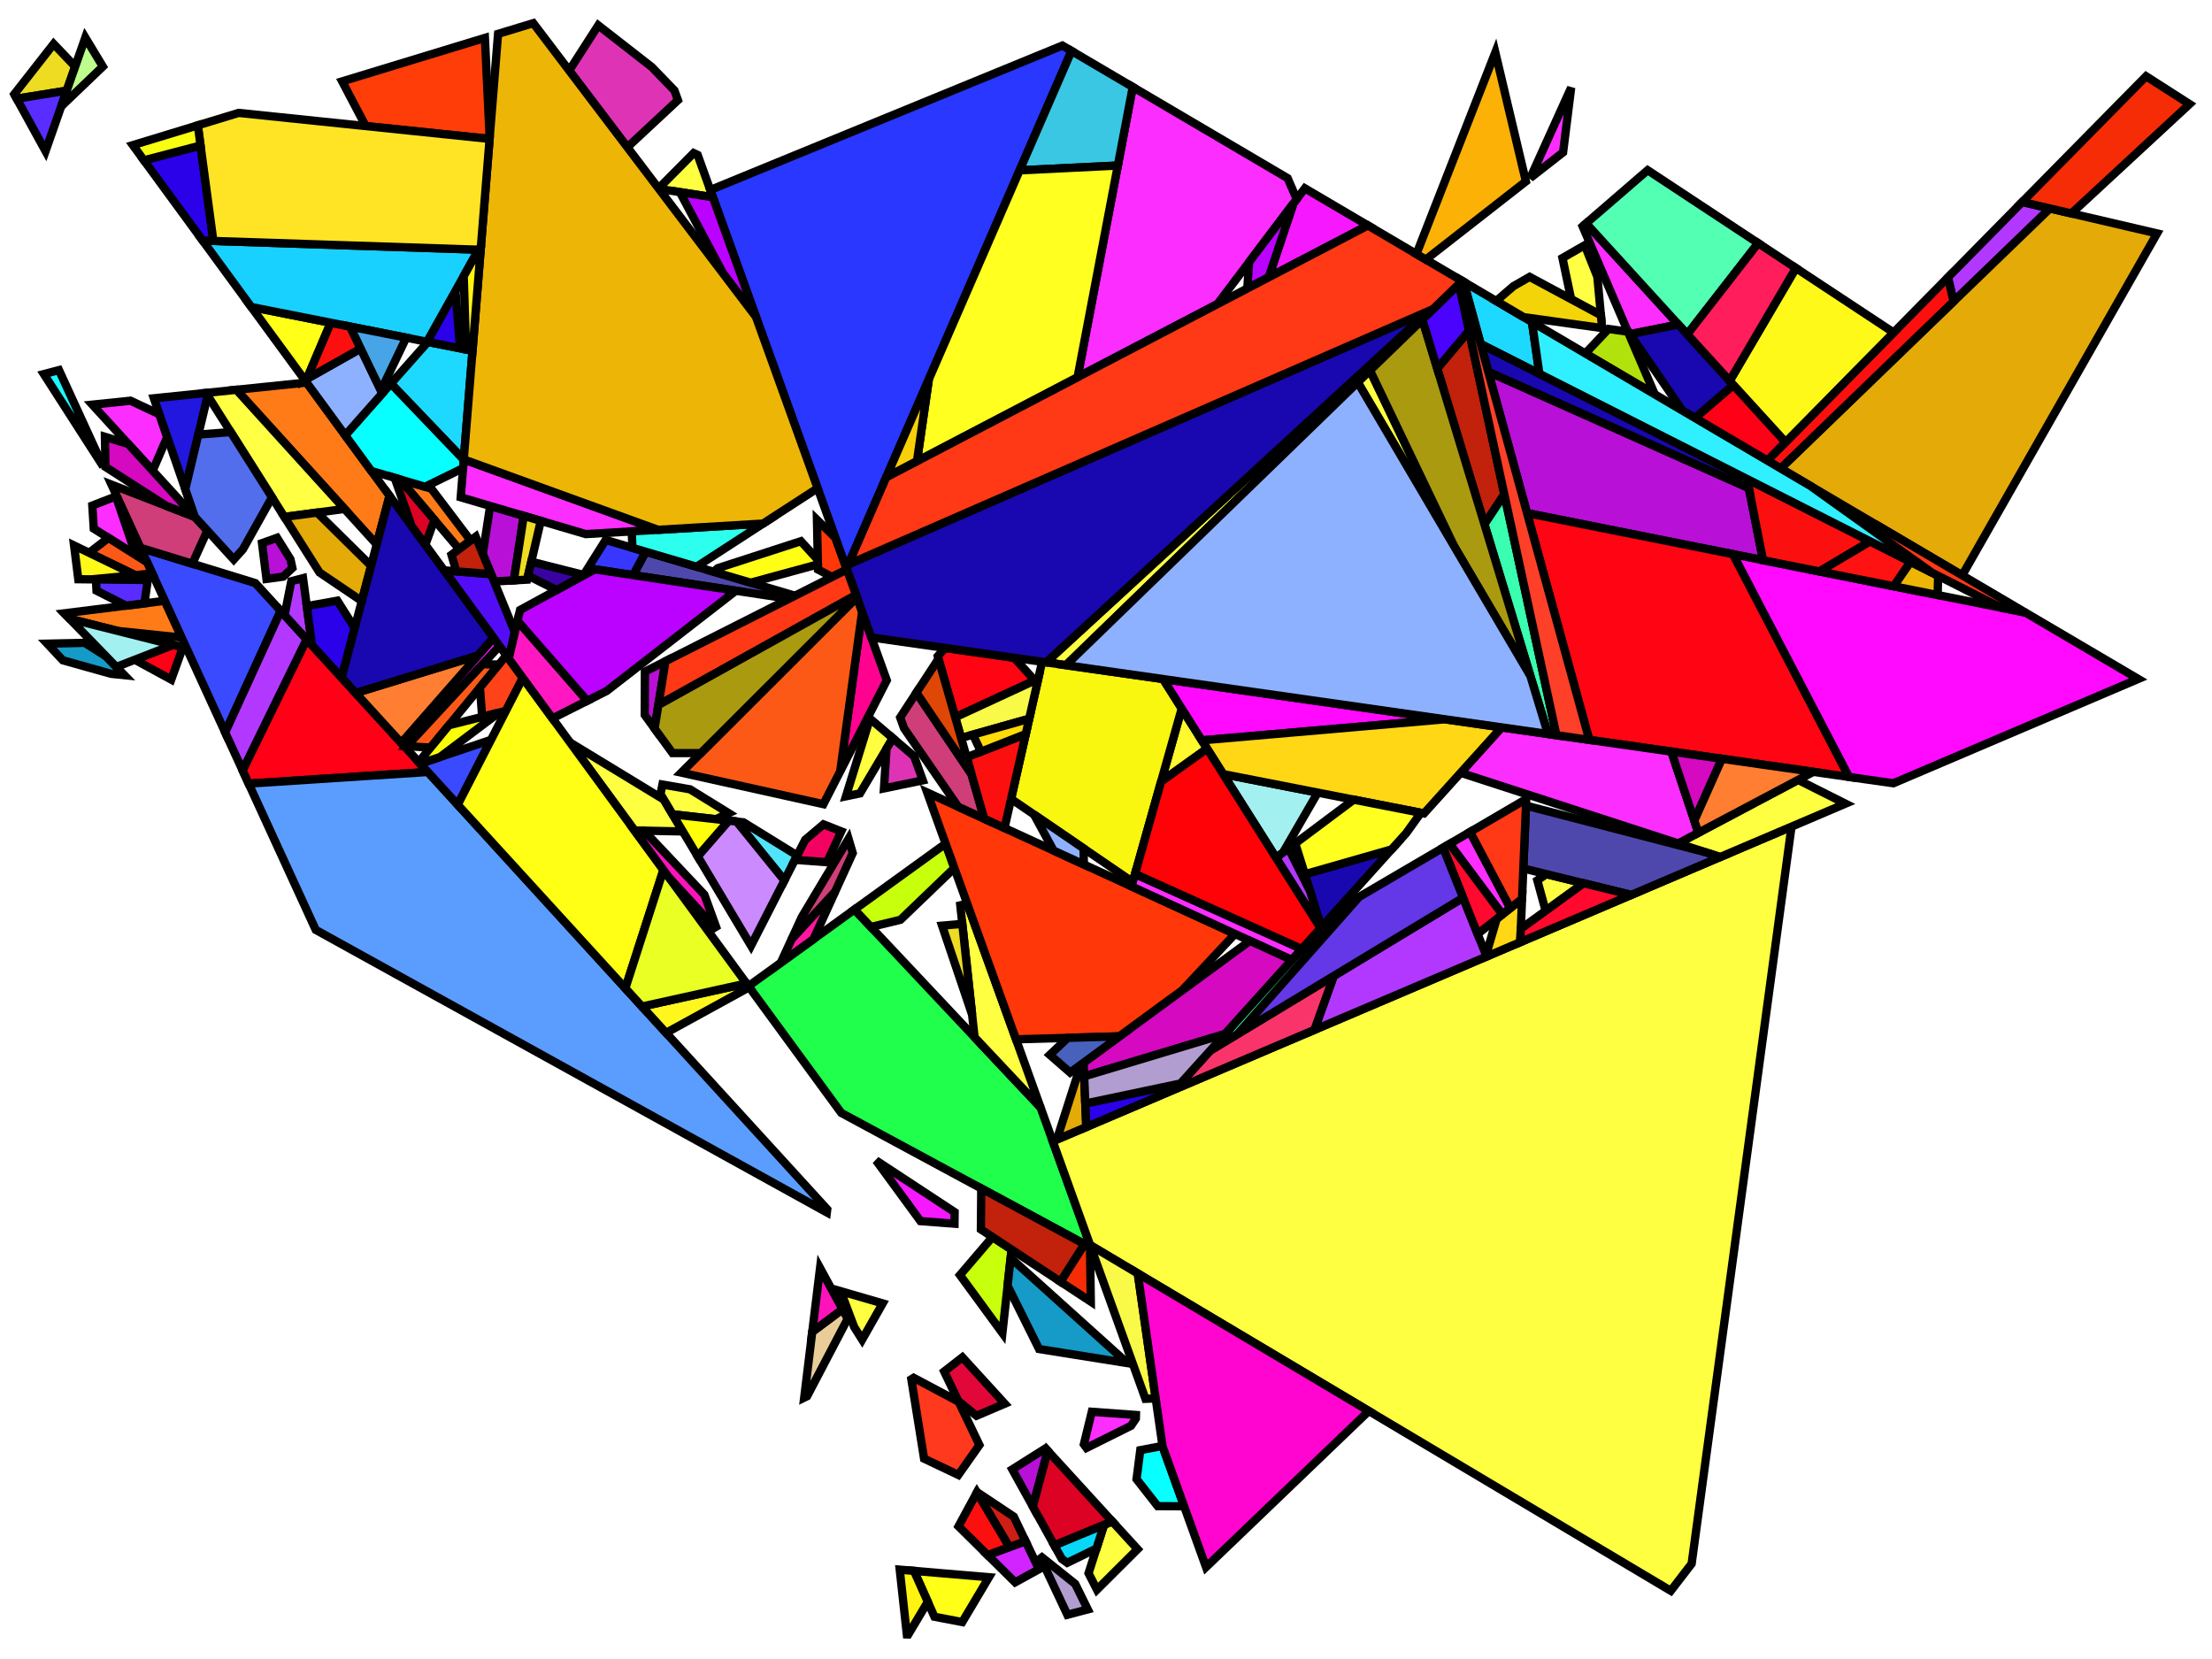 <?xml version="1.0" encoding="iso-8859-1" standalone="no"?>
<!DOCTYPE svg PUBLIC "-//W3C//DTD SVG 1.0//EN" "http://www.w3.org/TR/2001/REC-SVG-20010904/DTD/svg10.dtd">
<svg xmlns="http://www.w3.org/2000/svg" width="800" height="600">
<path style="fill:rgb(0, 0, 0);fill-opacity:0.0;fill-rule:evenodd;stroke:rgb(0, 0, 0);stroke-width:0.0;" d="M 0, 600 L 800, 600 L 800, 0 L 0, 0 z "/>
<path style="fill:rgb(31, 255, 76);fill-opacity:1.0;fill-rule:evenodd;stroke:rgb(0, 0, 0);stroke-width:3.0;" d="M 376.321, 400.498 L 394.587, 451.237 L 304.254, 402.499 L 270.69, 356.647 L 309.03, 328.935 z "/>
<path style="fill:rgb(199, 255, 12);fill-opacity:1.0;fill-rule:evenodd;stroke:rgb(0, 0, 0);stroke-width:3.0;" d="M 345.157, 313.928 L 325.662, 332.657 L 314.964, 335.245 L 309.03, 328.935 L 341.985, 305.116 z "/>
<path style="fill:rgb(199, 255, 12);fill-opacity:1.0;fill-rule:evenodd;stroke:rgb(0, 0, 0);stroke-width:3.0;" d="M 365.846, 451.918 L 362.53, 482.108 L 347.183, 461.143 L 358.945, 447.381 z "/>
<path style="fill:rgb(255, 61, 8);fill-opacity:1.0;fill-rule:evenodd;stroke:rgb(0, 0, 0);stroke-width:3.0;" d="M 177.098, 49.879 L 177.069, 50.237 L 132.25, 45.592 L 123.742, 29.429 L 175.375, 13.702 z "/>
<path style="fill:rgb(255, 255, 65);fill-opacity:1.0;fill-rule:evenodd;stroke:rgb(0, 0, 0);stroke-width:3.0;" d="M 376.321, 400.498 L 352.465, 375.128 L 347.3, 327.423 L 349.797, 326.819 z "/>
<path style="fill:rgb(255, 255, 65);fill-opacity:1.0;fill-rule:evenodd;stroke:rgb(0, 0, 0);stroke-width:3.0;" d="M 240.076, 289.176 L 245.635, 298.492 L 246.437, 300.698 L 229.478, 300.348 L 206.214, 268.567 z "/>
<path style="fill:rgb(255, 255, 65);fill-opacity:1.0;fill-rule:evenodd;stroke:rgb(0, 0, 0);stroke-width:3.0;" d="M 252.322, 56.045 L 257.829, 71.344 L 238.306, 68.304 L 238.183, 68.141 L 250.874, 55.361 z "/>
<path style="fill:rgb(255, 255, 65);fill-opacity:1.0;fill-rule:evenodd;stroke:rgb(0, 0, 0);stroke-width:3.0;" d="M 319.236, 471.39 L 311.808, 484.491 L 308.907, 479.895 L 304.038, 466.973 z "/>
<path style="fill:rgb(255, 255, 65);fill-opacity:1.0;fill-rule:evenodd;stroke:rgb(0, 0, 0);stroke-width:3.0;" d="M 249.568, 285.47 L 263.552, 294.104 L 258.925, 296.28 L 243.263, 294.517 L 238.882, 287.175 L 239.584, 283.741 z "/>
<path style="fill:rgb(255, 255, 65);fill-opacity:1.0;fill-rule:evenodd;stroke:rgb(0, 0, 0);stroke-width:3.0;" d="M 411.424, 560.279 L 396.728, 574.924 L 393.69, 568.987 L 399.298, 551.486 L 402.27, 550.256 z "/>
<path style="fill:rgb(255, 255, 65);fill-opacity:1.0;fill-rule:evenodd;stroke:rgb(0, 0, 0);stroke-width:3.0;" d="M 322.89, 266.958 L 311.027, 286.936 L 305.959, 287.987 L 314.63, 259.904 z "/>
<path style="fill:rgb(255, 255, 65);fill-opacity:1.0;fill-rule:evenodd;stroke:rgb(0, 0, 0);stroke-width:3.0;" d="M 611.804, 565.539 L 604.263, 575.337 L 394.252, 450.307 L 380.736, 412.761 L 647.922, 298.964 z "/>
<path style="fill:rgb(255, 255, 65);fill-opacity:1.0;fill-rule:evenodd;stroke:rgb(0, 0, 0);stroke-width:3.0;" d="M 385.527, 240.576 L 378.363, 239.554 L 516.671, 112.496 L 518.421, 111.731 z "/>
<path style="fill:rgb(255, 255, 65);fill-opacity:1.0;fill-rule:evenodd;stroke:rgb(0, 0, 0);stroke-width:3.0;" d="M 572.725, 319.439 L 558.998, 329.391 L 555.99, 318.379 L 559.254, 316.138 z "/>
<path style="fill:rgb(255, 255, 65);fill-opacity:1.0;fill-rule:evenodd;stroke:rgb(0, 0, 0);stroke-width:3.0;" d="M 667.422, 290.659 L 622.117, 309.955 L 606.959, 305.035 L 650.318, 282.06 z "/>
<path style="fill:rgb(79, 228, 249);fill-opacity:1.0;fill-rule:evenodd;stroke:rgb(0, 0, 0);stroke-width:3.0;" d="M 268.891, 297.401 L 288.311, 309.392 L 283.686, 318.434 L 266.401, 297.121 z "/>
<path style="fill:rgb(22, 154, 199);fill-opacity:1.0;fill-rule:evenodd;stroke:rgb(0, 0, 0);stroke-width:3.0;" d="M 38.414, 237.426 L 44.974, 244.185 L 40.169, 243.695 L 22.718, 238.803 L 17.08, 232.78 L 30.637, 232.493 z "/>
<path style="fill:rgb(22, 154, 199);fill-opacity:1.0;fill-rule:evenodd;stroke:rgb(0, 0, 0);stroke-width:3.0;" d="M 407.751, 492.99 L 375.79, 487.897 L 364.408, 465.008 L 365.511, 454.963 z "/>
<path style="fill:rgb(226, 7, 57);fill-opacity:1.0;fill-rule:evenodd;stroke:rgb(0, 0, 0);stroke-width:3.0;" d="M 363.381, 507.673 L 353.157, 512.033 L 346.577, 506.671 L 341.471, 496.023 L 348.058, 490.895 z "/>
<path style="fill:rgb(255, 255, 23);fill-opacity:1.0;fill-rule:evenodd;stroke:rgb(0, 0, 0);stroke-width:3.0;" d="M 357.666, 570.426 L 348.017, 586.642 L 337.954, 584.718 L 330.557, 568.131 z "/>
<path style="fill:rgb(255, 255, 23);fill-opacity:1.0;fill-rule:evenodd;stroke:rgb(0, 0, 0);stroke-width:3.0;" d="M 119.608, 116.721 L 110.59, 137.937 L 90.898, 111.037 z "/>
<path style="fill:rgb(255, 123, 24);fill-opacity:1.0;fill-rule:evenodd;stroke:rgb(0, 0, 0);stroke-width:3.0;" d="M 155.991, 176.721 L 170.193, 195.488 L 166.05, 198.581 L 144.677, 173.39 z "/>
<path style="fill:rgb(255, 123, 24);fill-opacity:1.0;fill-rule:evenodd;stroke:rgb(0, 0, 0);stroke-width:3.0;" d="M 65.708, 230.599 L 42.595, 228.192 L 25.201, 223.811 L 23.262, 221.813 L 59.603, 217.29 z "/>
<path style="fill:rgb(255, 123, 24);fill-opacity:1.0;fill-rule:evenodd;stroke:rgb(0, 0, 0);stroke-width:3.0;" d="M 140.881, 179.318 L 136.247, 196.903 L 85.494, 140.971 L 110.893, 138.351 z "/>
<path style="fill:rgb(255, 255, 67);fill-opacity:1.0;fill-rule:evenodd;stroke:rgb(0, 0, 0);stroke-width:3.0;" d="M 577.704, 100.115 L 578.995, 114.001 L 568.224, 108.208 L 565.089, 93.316 L 573.148, 88.689 z "/>
<path style="fill:rgb(255, 255, 67);fill-opacity:1.0;fill-rule:evenodd;stroke:rgb(0, 0, 0);stroke-width:3.0;" d="M 525.975, 197.671 L 491.049, 138.27 L 495.48, 133.973 z "/>
<path style="fill:rgb(255, 255, 67);fill-opacity:1.0;fill-rule:evenodd;stroke:rgb(0, 0, 0);stroke-width:3.0;" d="M 124.597, 184.065 L 102.862, 186.962 L 74.5, 142.105 L 85.494, 140.971 z "/>
<path style="fill:rgb(184, 16, 215);fill-opacity:1.0;fill-rule:evenodd;stroke:rgb(0, 0, 0);stroke-width:3.0;" d="M 189.423, 186.564 L 185.838, 209.902 L 178.686, 210.296 L 174.607, 200.326 L 177.267, 182.985 z "/>
<path style="fill:rgb(184, 16, 215);fill-opacity:1.0;fill-rule:evenodd;stroke:rgb(0, 0, 0);stroke-width:3.0;" d="M 378.942, 524.712 L 373.532, 544.843 L 366.101, 531.416 L 378.14, 523.834 z "/>
<path style="fill:rgb(184, 16, 215);fill-opacity:1.0;fill-rule:evenodd;stroke:rgb(0, 0, 0);stroke-width:3.0;" d="M 105.059, 202.291 L 105.742, 205.423 L 102.4, 208.555 L 96.376, 209.373 L 94.759, 196.438 L 100.188, 194.499 z "/>
<path style="fill:rgb(184, 16, 215);fill-opacity:1.0;fill-rule:evenodd;stroke:rgb(0, 0, 0);stroke-width:3.0;" d="M 632.501, 176.525 L 637.62, 202.604 L 552.283, 185.57 L 538.257, 134.437 z "/>
<path style="fill:rgb(184, 16, 215);fill-opacity:1.0;fill-rule:evenodd;stroke:rgb(0, 0, 0);stroke-width:3.0;" d="M 236.734, 263.466 L 233.181, 258.591 L 233.237, 242.901 L 240.676, 239.139 z "/>
<path style="fill:rgb(249, 24, 255);fill-opacity:1.0;fill-rule:evenodd;stroke:rgb(0, 0, 0);stroke-width:3.0;" d="M 180.643, 233.635 L 146.659, 270.365 L 145.12, 268.679 L 178.458, 230.651 z "/>
<path style="fill:rgb(255, 55, 9);fill-opacity:1.0;fill-rule:evenodd;stroke:rgb(0, 0, 0);stroke-width:3.0;" d="M 302.168, 194.511 L 306.288, 205.957 L 300.918, 208.673 L 295.841, 205.972 L 295.46, 187.969 z "/>
<path style="fill:rgb(255, 55, 9);fill-opacity:1.0;fill-rule:evenodd;stroke:rgb(0, 0, 0);stroke-width:3.0;" d="M 446.648, 337.768 L 427.429, 358.302 L 404.899, 374.811 L 367.462, 375.89 L 335.324, 286.615 z "/>
<path style="fill:rgb(255, 57, 30);fill-opacity:1.0;fill-rule:evenodd;stroke:rgb(0, 0, 0);stroke-width:3.0;" d="M 346.72, 506.97 L 354.222, 522.613 L 346.592, 533.425 L 334.206, 527.536 L 329.598, 498.822 L 330.448, 498.304 z "/>
<path style="fill:rgb(255, 249, 46);fill-opacity:1.0;fill-rule:evenodd;stroke:rgb(0, 0, 0);stroke-width:3.0;" d="M 436.559, 270.759 L 419.933, 282.664 L 427.386, 256.244 z "/>
<path style="fill:rgb(41, 55, 255);fill-opacity:1.0;fill-rule:evenodd;stroke:rgb(0, 0, 0);stroke-width:3.0;" d="M 387.531, 18.426 L 306.172, 205.634 L 256.88, 68.708 L 384.219, 16.476 z "/>
<path style="fill:rgb(255, 0, 22);fill-opacity:1.0;fill-rule:evenodd;stroke:rgb(0, 0, 0);stroke-width:3.0;" d="M 154.731, 279.203 L 89.929, 283.405 L 87.727, 278.604 L 110.902, 231.211 z "/>
<path style="fill:rgb(255, 0, 22);fill-opacity:1.0;fill-rule:evenodd;stroke:rgb(0, 0, 0);stroke-width:3.0;" d="M 66.135, 234.121 L 61.934, 245.782 L 48.743, 238.606 L 62.57, 233.223 z "/>
<path style="fill:rgb(255, 0, 22);fill-opacity:1.0;fill-rule:evenodd;stroke:rgb(0, 0, 0);stroke-width:3.0;" d="M 645.792, 159.918 L 639.209, 166.601 L 612.994, 151.168 L 626.91, 139.209 z "/>
<path style="fill:rgb(91, 157, 255);fill-opacity:1.0;fill-rule:evenodd;stroke:rgb(0, 0, 0);stroke-width:3.0;" d="M 299.181, 437.374 L 299.044, 438.491 L 114.192, 336.302 L 89.929, 283.405 L 154.731, 279.203 z "/>
<path style="fill:rgb(243, 2, 98);fill-opacity:1.0;fill-rule:evenodd;stroke:rgb(0, 0, 0);stroke-width:3.0;" d="M 304.248, 300.682 L 299.112, 311.834 L 287.5, 310.977 L 291.211, 303.721 L 297.819, 298.135 z "/>
<path style="fill:rgb(58, 74, 255);fill-opacity:1.0;fill-rule:evenodd;stroke:rgb(0, 0, 0);stroke-width:3.0;" d="M 92.343, 210.89 L 101.523, 220.942 L 81.436, 264.888 L 50.812, 198.124 z "/>
<path style="fill:rgb(58, 74, 255);fill-opacity:1.0;fill-rule:evenodd;stroke:rgb(0, 0, 0);stroke-width:3.0;" d="M 165.54, 291.039 L 151.982, 276.194 L 177.582, 267.576 z "/>
<path style="fill:rgb(249, 246, 15);fill-opacity:1.0;fill-rule:evenodd;stroke:rgb(0, 0, 0);stroke-width:3.0;" d="M 420.652, 245.589 L 427.386, 256.244 L 409.685, 318.998 L 365.672, 288.929 L 376.886, 239.343 z "/>
<path style="fill:rgb(255, 5, 19);fill-opacity:1.0;fill-rule:evenodd;stroke:rgb(0, 0, 0);stroke-width:3.0;" d="M 366.813, 237.905 L 374.228, 246.112 L 345.469, 259.418 L 339.15, 237.323 L 341.823, 234.339 z "/>
<path style="fill:rgb(255, 5, 19);fill-opacity:1.0;fill-rule:evenodd;stroke:rgb(0, 0, 0);stroke-width:3.0;" d="M 626.774, 200.439 L 668.731, 280.996 L 574.781, 267.587 L 552.283, 185.57 z "/>
<path style="fill:rgb(255, 9, 255);fill-opacity:1.0;fill-rule:evenodd;stroke:rgb(0, 0, 0);stroke-width:3.0;" d="M 522.579, 260.137 L 434.664, 267.76 L 420.652, 245.589 z "/>
<path style="fill:rgb(255, 9, 255);fill-opacity:1.0;fill-rule:evenodd;stroke:rgb(0, 0, 0);stroke-width:3.0;" d="M 732.54, 221.55 L 773.316, 245.558 L 684.744, 283.281 L 668.731, 280.996 L 626.774, 200.439 z "/>
<path style="fill:rgb(246, 24, 255);fill-opacity:1.0;fill-rule:evenodd;stroke:rgb(0, 0, 0);stroke-width:3.0;" d="M 494.721, 81.534 L 458.838, 100.283 L 467.792, 73.57 L 471.918, 68.109 z "/>
<path style="fill:rgb(246, 24, 255);fill-opacity:1.0;fill-rule:evenodd;stroke:rgb(0, 0, 0);stroke-width:3.0;" d="M 345.255, 438.38 L 345.202, 442.572 L 332.9, 441.631 L 316.846, 419.701 z "/>
<path style="fill:rgb(79, 72, 172);fill-opacity:1.0;fill-rule:evenodd;stroke:rgb(0, 0, 0);stroke-width:3.0;" d="M 287.521, 215.448 L 285.328, 216.557 L 228.976, 208.008 L 233.511, 199.546 z "/>
<path style="fill:rgb(79, 72, 172);fill-opacity:1.0;fill-rule:evenodd;stroke:rgb(0, 0, 0);stroke-width:3.0;" d="M 616.745, 308.211 L 622.117, 309.955 L 589.943, 323.658 L 550.933, 314.099 L 551.89, 291.365 z "/>
<path style="fill:rgb(30, 217, 255);fill-opacity:1.0;fill-rule:evenodd;stroke:rgb(0, 0, 0);stroke-width:3.0;" d="M 554.047, 116.462 L 556.744, 135.186 L 535.511, 124.427 L 529.335, 101.913 z "/>
<path style="fill:rgb(30, 217, 255);fill-opacity:1.0;fill-rule:evenodd;stroke:rgb(0, 0, 0);stroke-width:3.0;" d="M 170.892, 126.874 L 167.717, 166.264 L 141.386, 138.749 L 154.728, 123.674 z "/>
<path style="fill:rgb(163, 240, 240);fill-opacity:1.0;fill-rule:evenodd;stroke:rgb(0, 0, 0);stroke-width:3.0;" d="M 476.575, 286.661 L 464.017, 308.346 L 461.502, 310.228 L 442.38, 279.97 z "/>
<path style="fill:rgb(163, 240, 240);fill-opacity:1.0;fill-rule:evenodd;stroke:rgb(0, 0, 0);stroke-width:3.0;" d="M 62.57, 233.223 L 42.078, 241.201 L 25.201, 223.811 z "/>
<path style="fill:rgb(252, 45, 255);fill-opacity:1.0;fill-rule:evenodd;stroke:rgb(0, 0, 0);stroke-width:3.0;" d="M 410.829, 511.748 L 410.798, 513.059 L 409.039, 515.65 L 392.948, 523.662 L 391.99, 522.354 L 394.869, 510.586 z "/>
<path style="fill:rgb(252, 45, 255);fill-opacity:1.0;fill-rule:evenodd;stroke:rgb(0, 0, 0);stroke-width:3.0;" d="M 604.456, 271.822 L 614.24, 301.177 L 606.959, 305.035 L 528.262, 279.491 L 543.075, 263.062 z "/>
<path style="fill:rgb(252, 45, 255);fill-opacity:1.0;fill-rule:evenodd;stroke:rgb(0, 0, 0);stroke-width:3.0;" d="M 237.994, 191.615 L 211.842, 193.165 L 166.622, 179.851 L 167.725, 166.159 z "/>
<path style="fill:rgb(252, 45, 255);fill-opacity:1.0;fill-rule:evenodd;stroke:rgb(0, 0, 0);stroke-width:3.0;" d="M 465.69, 64.442 L 468.965, 72.016 L 440.287, 109.976 L 389.724, 136.394 L 409.676, 31.463 z "/>
<path style="fill:rgb(252, 45, 255);fill-opacity:1.0;fill-rule:evenodd;stroke:rgb(0, 0, 0);stroke-width:3.0;" d="M 546.228, 328.433 L 543.337, 330.719 L 524.281, 305.203 L 531.672, 300.875 z "/>
<path style="fill:rgb(252, 45, 255);fill-opacity:1.0;fill-rule:evenodd;stroke:rgb(0, 0, 0);stroke-width:3.0;" d="M 57.642, 149.818 L 60.481, 158.025 L 55.217, 170.237 L 33.399, 146.346 L 47.182, 144.924 z "/>
<path style="fill:rgb(252, 45, 255);fill-opacity:1.0;fill-rule:evenodd;stroke:rgb(0, 0, 0);stroke-width:3.0;" d="M 606.989, 117.361 L 589.526, 120.862 L 588.467, 119.318 L 572.377, 81.868 L 573.635, 80.78 z "/>
<path style="fill:rgb(252, 45, 255);fill-opacity:1.0;fill-rule:evenodd;stroke:rgb(0, 0, 0);stroke-width:3.0;" d="M 565.314, 55.096 L 553.449, 64.365 L 568.234, 31.688 z "/>
<path style="fill:rgb(252, 45, 255);fill-opacity:1.0;fill-rule:evenodd;stroke:rgb(0, 0, 0);stroke-width:3.0;" d="M 470.801, 343.223 L 467.203, 347.214 L 409.239, 320.579 L 410.508, 316.079 z "/>
<path style="fill:rgb(252, 45, 255);fill-opacity:1.0;fill-rule:evenodd;stroke:rgb(0, 0, 0);stroke-width:3.0;" d="M 49.167, 200.808 L 33.911, 191.192 L 33.386, 182.84 L 41.924, 179.519 z "/>
<path style="fill:rgb(207, 62, 121);fill-opacity:1.0;fill-rule:evenodd;stroke:rgb(0, 0, 0);stroke-width:3.0;" d="M 308.402, 308.518 L 301.984, 322.606 L 286.267, 339.729 L 290.017, 331.586 L 306.88, 303.381 z "/>
<path style="fill:rgb(207, 62, 121);fill-opacity:1.0;fill-rule:evenodd;stroke:rgb(0, 0, 0);stroke-width:3.0;" d="M 351.353, 279.992 L 355.958, 296.096 L 346.532, 291.765 L 326.964, 263.392 L 325.56, 259.49 L 331.431, 250.504 z "/>
<path style="fill:rgb(207, 62, 121);fill-opacity:1.0;fill-rule:evenodd;stroke:rgb(0, 0, 0);stroke-width:3.0;" d="M 70.483, 186.953 L 74.998, 191.897 L 69.546, 203.882 L 50.812, 198.124 L 40.336, 175.284 z "/>
<path style="fill:rgb(179, 56, 255);fill-opacity:1.0;fill-rule:evenodd;stroke:rgb(0, 0, 0);stroke-width:3.0;" d="M 537.659, 345.926 L 475.367, 372.457 L 482.368, 352.959 L 529.154, 324.677 z "/>
<path style="fill:rgb(179, 56, 255);fill-opacity:1.0;fill-rule:evenodd;stroke:rgb(0, 0, 0);stroke-width:3.0;" d="M 110.902, 231.211 L 87.727, 278.604 L 81.436, 264.888 L 101.523, 220.942 z "/>
<path style="fill:rgb(179, 56, 255);fill-opacity:1.0;fill-rule:evenodd;stroke:rgb(0, 0, 0);stroke-width:3.0;" d="M 112.86, 233.355 L 102.933, 222.485 L 105.347, 210.203 L 109.594, 209.091 z "/>
<path style="fill:rgb(179, 56, 255);fill-opacity:1.0;fill-rule:evenodd;stroke:rgb(0, 0, 0);stroke-width:3.0;" d="M 741.387, 75.388 L 706.545, 109.025 L 704.489, 100.329 L 731.359, 73.051 z "/>
<path style="fill:rgb(179, 56, 255);fill-opacity:1.0;fill-rule:evenodd;stroke:rgb(0, 0, 0);stroke-width:3.0;" d="M 473.9, 322.471 L 477.922, 335.325 L 477.593, 335.689 L 461.502, 310.228 L 466.025, 306.843 z "/>
<path style="fill:rgb(82, 13, 246);fill-opacity:1.0;fill-rule:evenodd;stroke:rgb(0, 0, 0);stroke-width:3.0;" d="M 177.608, 207.661 L 186.208, 228.68 L 183.991, 238.209 L 160.614, 206.274 z "/>
<path style="fill:rgb(255, 215, 20);fill-opacity:1.0;fill-rule:evenodd;stroke:rgb(0, 0, 0);stroke-width:3.0;" d="M 543.075, 263.062 L 515.016, 294.183 L 442.38, 279.97 L 434.664, 267.76 L 522.579, 260.137 z "/>
<path style="fill:rgb(255, 215, 20);fill-opacity:1.0;fill-rule:evenodd;stroke:rgb(0, 0, 0);stroke-width:3.0;" d="M 549.81, 340.751 L 537.659, 345.926 L 537.45, 345.403 L 541.291, 332.337 L 550.47, 325.079 z "/>
<path style="fill:rgb(255, 9, 46);fill-opacity:1.0;fill-rule:evenodd;stroke:rgb(0, 0, 0);stroke-width:3.0;" d="M 589.943, 323.658 L 549.81, 340.751 L 550.014, 335.905 L 572.725, 319.439 z "/>
<path style="fill:rgb(255, 9, 46);fill-opacity:1.0;fill-rule:evenodd;stroke:rgb(0, 0, 0);stroke-width:3.0;" d="M 543.337, 330.719 L 534.401, 337.785 L 521.915, 306.589 L 524.281, 305.203 z "/>
<path style="fill:rgb(7, 255, 255);fill-opacity:1.0;fill-rule:evenodd;stroke:rgb(0, 0, 0);stroke-width:3.0;" d="M 428.257, 544.768 L 418.692, 544.716 L 411.045, 534.946 L 412.4, 524.47 L 420.399, 522.94 z "/>
<path style="fill:rgb(7, 255, 255);fill-opacity:1.0;fill-rule:evenodd;stroke:rgb(0, 0, 0);stroke-width:3.0;" d="M 167.717, 166.264 L 167.471, 169.317 L 153.716, 176.051 L 134.307, 170.336 L 124.856, 157.425 L 141.386, 138.749 z "/>
<path style="fill:rgb(55, 55, 255);fill-opacity:1.0;fill-rule:evenodd;stroke:rgb(0, 0, 0);stroke-width:3.0;" d="M 233.511, 199.546 L 228.976, 208.008 L 212.602, 205.524 L 219.05, 195.288 z "/>
<path style="fill:rgb(194, 33, 11);fill-opacity:1.0;fill-rule:evenodd;stroke:rgb(0, 0, 0);stroke-width:3.0;" d="M 392.241, 449.972 L 383.569, 463.571 L 354.756, 444.627 L 354.884, 429.816 z "/>
<path style="fill:rgb(194, 33, 11);fill-opacity:1.0;fill-rule:evenodd;stroke:rgb(0, 0, 0);stroke-width:3.0;" d="M 544.058, 178.778 L 536.865, 189.614 L 519.786, 133.244 L 531.261, 119.611 z "/>
<path style="fill:rgb(194, 33, 11);fill-opacity:1.0;fill-rule:evenodd;stroke:rgb(0, 0, 0);stroke-width:3.0;" d="M 177.608, 207.661 L 165.017, 206.634 L 163.283, 200.647 L 172.057, 194.096 z "/>
<path style="fill:rgb(228, 170, 8);fill-opacity:1.0;fill-rule:evenodd;stroke:rgb(0, 0, 0);stroke-width:3.0;" d="M 134.208, 204.643 L 130.851, 217.381 L 115.559, 207.044 L 102.862, 186.962 L 114.699, 185.384 z "/>
<path style="fill:rgb(228, 170, 8);fill-opacity:1.0;fill-rule:evenodd;stroke:rgb(0, 0, 0);stroke-width:3.0;" d="M 780.127, 84.42 L 709.655, 208.077 L 643.99, 169.417 L 741.387, 75.388 z "/>
<path style="fill:rgb(228, 170, 8);fill-opacity:1.0;fill-rule:evenodd;stroke:rgb(0, 0, 0);stroke-width:3.0;" d="M 392.868, 407.593 L 382.227, 412.125 L 390.874, 385.088 L 391.905, 384.332 z "/>
<path style="fill:rgb(255, 2, 144);fill-opacity:1.0;fill-rule:evenodd;stroke:rgb(0, 0, 0);stroke-width:3.0;" d="M 320.718, 246.04 L 303.869, 278.976 L 311.797, 221.26 z "/>
<path style="fill:rgb(252, 89, 23);fill-opacity:1.0;fill-rule:evenodd;stroke:rgb(0, 0, 0);stroke-width:3.0;" d="M 180.393, 240.359 L 155.713, 270.384 L 147.118, 269.87 L 174.545, 240.226 z "/>
<path style="fill:rgb(252, 89, 23);fill-opacity:1.0;fill-rule:evenodd;stroke:rgb(0, 0, 0);stroke-width:3.0;" d="M 53.213, 203.359 L 55.07, 207.407 L 48.902, 208.006 L 32.238, 199.931 L 39.215, 194.535 z "/>
<path style="fill:rgb(252, 89, 23);fill-opacity:1.0;fill-rule:evenodd;stroke:rgb(0, 0, 0);stroke-width:3.0;" d="M 311.797, 221.26 L 303.869, 278.976 L 297.801, 290.839 L 246.404, 279.438 L 309.906, 216.007 z "/>
<path style="fill:rgb(212, 9, 192);fill-opacity:1.0;fill-rule:evenodd;stroke:rgb(0, 0, 0);stroke-width:3.0;" d="M 622.743, 274.432 L 612.774, 296.778 L 604.456, 271.822 z "/>
<path style="fill:rgb(212, 9, 192);fill-opacity:1.0;fill-rule:evenodd;stroke:rgb(0, 0, 0);stroke-width:3.0;" d="M 46.401, 160.583 L 70.483, 186.953 L 60.074, 182.924 L 38.136, 168.865 L 37.947, 157.978 z "/>
<path style="fill:rgb(212, 9, 192);fill-opacity:1.0;fill-rule:evenodd;stroke:rgb(0, 0, 0);stroke-width:3.0;" d="M 467.203, 347.214 L 443.108, 373.938 L 392.11, 389.283 L 391.905, 384.332 L 452.058, 340.255 z "/>
<path style="fill:rgb(43, 1, 234);fill-opacity:1.0;fill-rule:evenodd;stroke:rgb(0, 0, 0);stroke-width:3.0;" d="M 77.165, 87.141 L 73.313, 87.014 L 52.06, 57.98 L 72.525, 52.627 z "/>
<path style="fill:rgb(43, 1, 234);fill-opacity:1.0;fill-rule:evenodd;stroke:rgb(0, 0, 0);stroke-width:3.0;" d="M 166.376, 125.98 L 154.428, 123.615 L 164.733, 105.182 z "/>
<path style="fill:rgb(43, 1, 234);fill-opacity:1.0;fill-rule:evenodd;stroke:rgb(0, 0, 0);stroke-width:3.0;" d="M 425.167, 393.837 L 392.868, 407.593 L 392.517, 399.108 L 426.952, 391.857 z "/>
<path style="fill:rgb(43, 1, 234);fill-opacity:1.0;fill-rule:evenodd;stroke:rgb(0, 0, 0);stroke-width:3.0;" d="M 128.275, 227.156 L 123.555, 245.066 L 112.86, 233.355 L 110.957, 219.219 L 122.004, 217.238 z "/>
<path style="fill:rgb(177, 226, 11);fill-opacity:1.0;fill-rule:evenodd;stroke:rgb(0, 0, 0);stroke-width:3.0;" d="M 588.742, 119.958 L 598.48, 142.622 L 573.353, 127.829 L 581.716, 118.976 z "/>
<path style="fill:rgb(83, 255, 179);fill-opacity:1.0;fill-rule:evenodd;stroke:rgb(0, 0, 0);stroke-width:3.0;" d="M 635.869, 87.938 L 610.221, 120.905 L 573.635, 80.78 L 595.89, 61.552 z "/>
<path style="fill:rgb(255, 255, 21);fill-opacity:1.0;fill-rule:evenodd;stroke:rgb(0, 0, 0);stroke-width:3.0;" d="M 295.767, 202.443 L 295.802, 204.118 L 271.505, 210.732 L 258.109, 206.788 L 259.582, 205.493 L 289.642, 195.74 z "/>
<path style="fill:rgb(249, 52, 107);fill-opacity:1.0;fill-rule:evenodd;stroke:rgb(0, 0, 0);stroke-width:3.0;" d="M 475.367, 372.457 L 425.167, 393.837 L 437.654, 379.987 L 482.368, 352.959 z "/>
<path style="fill:rgb(100, 55, 231);fill-opacity:1.0;fill-rule:evenodd;stroke:rgb(0, 0, 0);stroke-width:3.0;" d="M 529.154, 324.677 L 447.536, 374.013 L 491.434, 324.439 L 521.915, 306.589 z "/>
<path style="fill:rgb(58, 255, 177);fill-opacity:1.0;fill-rule:evenodd;stroke:rgb(0, 0, 0);stroke-width:3.0;" d="M 562.901, 265.891 L 559.844, 265.455 L 536.865, 189.614 L 544.058, 178.778 z "/>
<path style="fill:rgb(58, 255, 177);fill-opacity:1.0;fill-rule:evenodd;stroke:rgb(0, 0, 0);stroke-width:3.0;" d="M 447.536, 374.013 L 437.654, 379.987 L 483.6, 329.027 L 491.434, 324.439 z "/>
<path style="fill:rgb(177, 157, 207);fill-opacity:1.0;fill-rule:evenodd;stroke:rgb(0, 0, 0);stroke-width:3.0;" d="M 426.952, 391.857 L 392.517, 399.108 L 392.11, 389.283 L 443.108, 373.938 z "/>
<path style="fill:rgb(177, 157, 207);fill-opacity:1.0;fill-rule:evenodd;stroke:rgb(0, 0, 0);stroke-width:3.0;" d="M 388.873, 572.853 L 393.402, 582.055 L 386.023, 584.007 L 375.903, 562.491 z "/>
<path style="fill:rgb(246, 44, 6);fill-opacity:1.0;fill-rule:evenodd;stroke:rgb(0, 0, 0);stroke-width:3.0;" d="M 791.878, 37.646 L 749.146, 77.197 L 731.359, 73.051 L 776.158, 27.571 z "/>
<path style="fill:rgb(246, 44, 6);fill-opacity:1.0;fill-rule:evenodd;stroke:rgb(0, 0, 0);stroke-width:3.0;" d="M 394.224, 451.041 L 394.505, 470.761 L 383.569, 463.571 L 392.241, 449.972 z "/>
<path style="fill:rgb(255, 66, 25);fill-opacity:1.0;fill-rule:evenodd;stroke:rgb(0, 0, 0);stroke-width:3.0;" d="M 189.083, 245.166 L 182.96, 257.096 L 174.378, 259.264 L 173.578, 248.65 L 183.129, 237.031 z "/>
<path style="fill:rgb(187, 1, 255);fill-opacity:1.0;fill-rule:evenodd;stroke:rgb(0, 0, 0);stroke-width:3.0;" d="M 458.838, 100.283 L 451.098, 104.327 L 451.745, 94.809 L 467.792, 73.57 z "/>
<path style="fill:rgb(187, 1, 255);fill-opacity:1.0;fill-rule:evenodd;stroke:rgb(0, 0, 0);stroke-width:3.0;" d="M 266.134, 213.646 L 219.432, 249.883 L 212.327, 253.476 L 187.158, 224.6 L 188.086, 220.611 L 215.059, 205.897 z "/>
<path style="fill:rgb(187, 1, 255);fill-opacity:1.0;fill-rule:evenodd;stroke:rgb(0, 0, 0);stroke-width:3.0;" d="M 257.829, 71.344 L 273.389, 114.568 L 261.53, 98.929 L 245.898, 69.486 z "/>
<path style="fill:rgb(249, 249, 71);fill-opacity:1.0;fill-rule:evenodd;stroke:rgb(0, 0, 0);stroke-width:3.0;" d="M 411.498, 460.574 L 417.968, 505.754 L 414.264, 505.898 L 394.252, 450.307 z "/>
<path style="fill:rgb(249, 249, 71);fill-opacity:1.0;fill-rule:evenodd;stroke:rgb(0, 0, 0);stroke-width:3.0;" d="M 372.225, 259.952 L 347.606, 266.889 L 345.469, 259.418 L 375.487, 245.53 z "/>
<path style="fill:rgb(252, 16, 15);fill-opacity:1.0;fill-rule:evenodd;stroke:rgb(0, 0, 0);stroke-width:3.0;" d="M 363.289, 299.465 L 355.958, 296.096 L 349.604, 273.878 L 370.974, 265.482 z "/>
<path style="fill:rgb(252, 16, 15);fill-opacity:1.0;fill-rule:evenodd;stroke:rgb(0, 0, 0);stroke-width:3.0;" d="M 126.619, 118.109 L 130.468, 126.099 L 110.939, 137.117 L 119.608, 116.721 z "/>
<path style="fill:rgb(252, 16, 15);fill-opacity:1.0;fill-rule:evenodd;stroke:rgb(0, 0, 0);stroke-width:3.0;" d="M 365.127, 559.553 L 357.234, 562.468 L 346.663, 552.014 L 353.323, 539.738 z "/>
<path style="fill:rgb(252, 16, 15);fill-opacity:1.0;fill-rule:evenodd;stroke:rgb(0, 0, 0);stroke-width:3.0;" d="M 706.545, 109.025 L 643.99, 169.417 L 639.209, 166.601 L 704.489, 100.329 z "/>
<path style="fill:rgb(252, 16, 15);fill-opacity:1.0;fill-rule:evenodd;stroke:rgb(0, 0, 0);stroke-width:3.0;" d="M 676.36, 195.793 L 658.026, 206.677 L 637.62, 202.604 L 631.857, 173.244 z "/>
<path style="fill:rgb(255, 22, 161);fill-opacity:1.0;fill-rule:evenodd;stroke:rgb(0, 0, 0);stroke-width:3.0;" d="M 294.225, 339.636 L 282.362, 348.21 L 286.267, 339.729 L 301.984, 322.606 z "/>
<path style="fill:rgb(255, 5, 207);fill-opacity:1.0;fill-rule:evenodd;stroke:rgb(0, 0, 0);stroke-width:3.0;" d="M 495.047, 510.315 L 436.176, 566.766 L 420.45, 523.082 L 411.498, 460.574 z "/>
<path style="fill:rgb(255, 126, 50);fill-opacity:1.0;fill-rule:evenodd;stroke:rgb(0, 0, 0);stroke-width:3.0;" d="M 655.807, 279.151 L 614.24, 301.177 L 612.774, 296.778 L 622.743, 274.432 z "/>
<path style="fill:rgb(255, 126, 50);fill-opacity:1.0;fill-rule:evenodd;stroke:rgb(0, 0, 0);stroke-width:3.0;" d="M 145.12, 268.679 L 128.64, 250.635 L 172.847, 237.052 z "/>
<path style="fill:rgb(25, 7, 175);fill-opacity:1.0;fill-rule:evenodd;stroke:rgb(0, 0, 0);stroke-width:3.0;" d="M 378.363, 239.554 L 315.134, 230.53 L 306.172, 205.634 L 306.842, 204.092 L 516.671, 112.496 z "/>
<path style="fill:rgb(25, 7, 175);fill-opacity:1.0;fill-rule:evenodd;stroke:rgb(0, 0, 0);stroke-width:3.0;" d="M 477.922, 335.325 L 471.928, 316.165 L 503.28, 307.2 z "/>
<path style="fill:rgb(25, 7, 175);fill-opacity:1.0;fill-rule:evenodd;stroke:rgb(0, 0, 0);stroke-width:3.0;" d="M 631.857, 173.244 L 632.501, 176.525 L 538.257, 134.437 L 535.511, 124.427 z "/>
<path style="fill:rgb(25, 7, 175);fill-opacity:1.0;fill-rule:evenodd;stroke:rgb(0, 0, 0);stroke-width:3.0;" d="M 626.91, 139.209 L 612.994, 151.168 L 608.485, 148.513 L 589.526, 120.862 L 606.989, 117.361 z "/>
<path style="fill:rgb(25, 7, 175);fill-opacity:1.0;fill-rule:evenodd;stroke:rgb(0, 0, 0);stroke-width:3.0;" d="M 178.458, 230.651 L 172.847, 237.052 L 128.64, 250.635 L 123.555, 245.066 L 140.881, 179.318 z "/>
<path style="fill:rgb(255, 255, 21);fill-opacity:1.0;fill-rule:evenodd;stroke:rgb(0, 0, 0);stroke-width:3.0;" d="M 239.931, 314.628 L 226.172, 357.431 L 165.54, 291.039 L 189.083, 245.166 z "/>
<path style="fill:rgb(223, 51, 182);fill-opacity:1.0;fill-rule:evenodd;stroke:rgb(0, 0, 0);stroke-width:3.0;" d="M 330.626, 273.564 L 333.744, 282.225 L 319.699, 285.138 L 320.627, 270.769 L 322.89, 266.958 z "/>
<path style="fill:rgb(223, 51, 182);fill-opacity:1.0;fill-rule:evenodd;stroke:rgb(0, 0, 0);stroke-width:3.0;" d="M 235.715, 24.238 L 243.931, 32.737 L 245.183, 36.216 L 226.894, 53.255 L 205.86, 25.517 L 216.371, 9.16 z "/>
<path style="fill:rgb(237, 220, 33);fill-opacity:1.0;fill-rule:evenodd;stroke:rgb(0, 0, 0);stroke-width:3.0;" d="M 351.584, 366.99 L 340.711, 334.769 L 348.026, 334.126 z "/>
<path style="fill:rgb(237, 220, 33);fill-opacity:1.0;fill-rule:evenodd;stroke:rgb(0, 0, 0);stroke-width:3.0;" d="M 27.185, 24.063 L 24.128, 32.79 L 6.053, 35.696 L 5.16, 34.069 L 19.394, 15.892 z "/>
<path style="fill:rgb(237, 220, 33);fill-opacity:1.0;fill-rule:evenodd;stroke:rgb(0, 0, 0);stroke-width:3.0;" d="M 195.586, 188.379 L 190.639, 209.637 L 185.838, 209.902 L 189.423, 186.564 z "/>
<path style="fill:rgb(57, 3, 161);fill-opacity:1.0;fill-rule:evenodd;stroke:rgb(0, 0, 0);stroke-width:3.0;" d="M 211.245, 207.978 L 201.294, 213.406 L 190.971, 208.212 L 192.151, 203.143 z "/>
<path style="fill:rgb(44, 255, 237);fill-opacity:1.0;fill-rule:evenodd;stroke:rgb(0, 0, 0);stroke-width:3.0;" d="M 251.915, 204.964 L 228.724, 198.136 L 228.471, 192.18 L 275.976, 189.363 z "/>
<path style="fill:rgb(220, 2, 36);fill-opacity:1.0;fill-rule:evenodd;stroke:rgb(0, 0, 0);stroke-width:3.0;" d="M 402.27, 550.256 L 381.323, 558.919 L 373.532, 544.843 L 378.942, 524.712 z "/>
<path style="fill:rgb(220, 2, 36);fill-opacity:1.0;fill-rule:evenodd;stroke:rgb(0, 0, 0);stroke-width:3.0;" d="M 144.677, 173.39 L 157.093, 188.024 L 153.839, 197.019 L 148.853, 190.207 L 142.734, 172.818 z "/>
<path style="fill:rgb(255, 246, 30);fill-opacity:1.0;fill-rule:evenodd;stroke:rgb(0, 0, 0);stroke-width:3.0;" d="M 270.981, 357.044 L 240.893, 373.55 L 232.187, 364.017 L 269.981, 355.679 z "/>
<path style="fill:rgb(234, 255, 36);fill-opacity:1.0;fill-rule:evenodd;stroke:rgb(0, 0, 0);stroke-width:3.0;" d="M 269.981, 355.679 L 232.187, 364.017 L 226.172, 357.431 L 239.931, 314.628 z "/>
<path style="fill:rgb(255, 249, 26);fill-opacity:1.0;fill-rule:evenodd;stroke:rgb(0, 0, 0);stroke-width:3.0;" d="M 48.902, 208.006 L 33.128, 209.538 L 28.313, 209.484 L 26.784, 197.288 z "/>
<path style="fill:rgb(255, 249, 26);fill-opacity:1.0;fill-rule:evenodd;stroke:rgb(0, 0, 0);stroke-width:3.0;" d="M 684.851, 120.266 L 645.792, 159.918 L 625.568, 137.738 L 649.509, 96.94 z "/>
<path style="fill:rgb(255, 30, 91);fill-opacity:1.0;fill-rule:evenodd;stroke:rgb(0, 0, 0);stroke-width:3.0;" d="M 649.509, 96.94 L 625.568, 137.738 L 610.221, 120.905 L 635.869, 87.938 z "/>
<path style="fill:rgb(57, 199, 228);fill-opacity:1.0;fill-rule:evenodd;stroke:rgb(0, 0, 0);stroke-width:3.0;" d="M 409.676, 31.463 L 404.275, 59.87 L 368.765, 61.608 L 387.531, 18.426 z "/>
<path style="fill:rgb(237, 182, 6);fill-opacity:1.0;fill-rule:evenodd;stroke:rgb(0, 0, 0);stroke-width:3.0;" d="M 700.951, 208.253 L 700.785, 215.212 L 684.856, 212.032 L 690.926, 203.174 z "/>
<path style="fill:rgb(237, 182, 6);fill-opacity:1.0;fill-rule:evenodd;stroke:rgb(0, 0, 0);stroke-width:3.0;" d="M 273.389, 114.568 L 295.709, 176.569 L 275.976, 189.363 L 237.994, 191.615 L 167.725, 166.159 L 180.13, 12.253 L 192.861, 8.375 z "/>
<path style="fill:rgb(24, 209, 255);fill-opacity:1.0;fill-rule:evenodd;stroke:rgb(0, 0, 0);stroke-width:3.0;" d="M 173.051, 90.305 L 154.428, 123.615 L 90.898, 111.037 L 73.313, 87.014 z "/>
<path style="fill:rgb(255, 18, 18);fill-opacity:1.0;fill-rule:evenodd;stroke:rgb(0, 0, 0);stroke-width:3.0;" d="M 690.926, 203.174 L 684.856, 212.032 L 658.026, 206.677 L 676.36, 195.793 z "/>
<path style="fill:rgb(252, 19, 187);fill-opacity:1.0;fill-rule:evenodd;stroke:rgb(0, 0, 0);stroke-width:3.0;" d="M 304.727, 473.56 L 293.751, 481.749 L 296.584, 458.594 z "/>
<path style="fill:rgb(252, 19, 187);fill-opacity:1.0;fill-rule:evenodd;stroke:rgb(0, 0, 0);stroke-width:3.0;" d="M 232.896, 300.418 L 254.748, 323.574 L 259.384, 336.332 L 241.842, 317.239 L 229.478, 300.348 z "/>
<path style="fill:rgb(223, 71, 7);fill-opacity:1.0;fill-rule:evenodd;stroke:rgb(0, 0, 0);stroke-width:3.0;" d="M 351.353, 279.992 L 331.431, 250.504 L 339.422, 238.272 z "/>
<path style="fill:rgb(255, 228, 38);fill-opacity:1.0;fill-rule:evenodd;stroke:rgb(0, 0, 0);stroke-width:3.0;" d="M 177.069, 50.237 L 173.837, 90.331 L 77.165, 87.141 L 71.544, 45.328 L 86.306, 40.831 z "/>
<path style="fill:rgb(249, 255, 17);fill-opacity:1.0;fill-rule:evenodd;stroke:rgb(0, 0, 0);stroke-width:3.0;" d="M 72.525, 52.627 L 52.06, 57.98 L 48.039, 52.487 L 71.544, 45.328 z "/>
<path style="fill:rgb(249, 255, 7);fill-opacity:1.0;fill-rule:evenodd;stroke:rgb(0, 0, 0);stroke-width:3.0;" d="M 159.144, 273.783 L 151.982, 276.194 L 151.432, 275.592 L 162.359, 262.299 L 180.502, 257.717 z "/>
<path style="fill:rgb(255, 56, 21);fill-opacity:1.0;fill-rule:evenodd;stroke:rgb(0, 0, 0);stroke-width:3.0;" d="M 309.611, 215.187 L 238.108, 254.987 L 240.676, 239.139 L 306.288, 205.957 z "/>
<path style="fill:rgb(255, 56, 21);fill-opacity:1.0;fill-rule:evenodd;stroke:rgb(0, 0, 0);stroke-width:3.0;" d="M 550.47, 325.079 L 546.228, 328.433 L 531.672, 300.875 L 551.991, 288.976 z "/>
<path style="fill:rgb(255, 56, 21);fill-opacity:1.0;fill-rule:evenodd;stroke:rgb(0, 0, 0);stroke-width:3.0;" d="M 528.846, 101.625 L 518.421, 111.731 L 306.842, 204.092 L 320.557, 172.533 L 494.721, 81.534 z "/>
<path style="fill:rgb(255, 56, 21);fill-opacity:1.0;fill-rule:evenodd;stroke:rgb(0, 0, 0);stroke-width:3.0;" d="M 732.54, 221.55 L 723.72, 219.79 L 698.424, 206.973 L 681.805, 195.089 L 677.903, 189.383 z "/>
<path style="fill:rgb(27, 249, 255);fill-opacity:1.0;fill-rule:evenodd;stroke:rgb(0, 0, 0);stroke-width:3.0;" d="M 37.314, 168.695 L 15.856, 135.294 L 21.331, 133.85 z "/>
<path style="fill:rgb(170, 154, 16);fill-opacity:1.0;fill-rule:evenodd;stroke:rgb(0, 0, 0);stroke-width:3.0;" d="M 553.48, 244.452 L 525.975, 197.671 L 495.48, 133.973 L 514.438, 115.593 z "/>
<path style="fill:rgb(170, 154, 16);fill-opacity:1.0;fill-rule:evenodd;stroke:rgb(0, 0, 0);stroke-width:3.0;" d="M 309.906, 216.007 L 253.488, 272.362 L 243.218, 272.362 L 236.734, 263.466 L 238.108, 254.987 L 309.611, 215.187 z "/>
<path style="fill:rgb(8, 215, 249);fill-opacity:1.0;fill-rule:evenodd;stroke:rgb(0, 0, 0);stroke-width:3.0;" d="M 396.55, 560.061 L 385.978, 565.208 L 384.028, 563.807 L 381.323, 558.919 L 399.298, 551.486 z "/>
<path style="fill:rgb(142, 177, 255);fill-opacity:1.0;fill-rule:evenodd;stroke:rgb(0, 0, 0);stroke-width:3.0;" d="M 138.261, 142.279 L 124.856, 157.425 L 110.59, 137.937 L 110.939, 137.117 L 130.468, 126.099 z "/>
<path style="fill:rgb(142, 177, 255);fill-opacity:1.0;fill-rule:evenodd;stroke:rgb(0, 0, 0);stroke-width:3.0;" d="M 553.48, 244.452 L 559.844, 265.455 L 385.527, 240.576 L 491.049, 138.27 z "/>
<path style="fill:rgb(142, 177, 255);fill-opacity:1.0;fill-rule:evenodd;stroke:rgb(0, 0, 0);stroke-width:3.0;" d="M 391.875, 306.831 L 392.01, 312.662 L 381.037, 307.62 L 373.968, 294.597 z "/>
<path style="fill:rgb(252, 177, 7);fill-opacity:1.0;fill-rule:evenodd;stroke:rgb(0, 0, 0);stroke-width:3.0;" d="M 551.86, 65.606 L 515.676, 93.871 L 512.273, 91.868 L 540.804, 18.956 z "/>
<path style="fill:rgb(255, 64, 40);fill-opacity:1.0;fill-rule:evenodd;stroke:rgb(0, 0, 0);stroke-width:3.0;" d="M 529.335, 101.913 L 574.781, 267.587 L 562.901, 265.891 L 527.626, 102.807 L 528.846, 101.625 z "/>
<path style="fill:rgb(207, 30, 21);fill-opacity:1.0;fill-rule:evenodd;stroke:rgb(0, 0, 0);stroke-width:3.0;" d="M 366.639, 548.508 L 370.911, 557.416 L 365.127, 559.553 L 353.323, 539.738 L 353.366, 539.66 z "/>
<path style="fill:rgb(255, 220, 7);fill-opacity:1.0;fill-rule:evenodd;stroke:rgb(0, 0, 0);stroke-width:3.0;" d="M 370.974, 265.482 L 354.766, 271.85 L 351.87, 265.687 L 372.225, 259.952 z "/>
<path style="fill:rgb(74, 3, 252);fill-opacity:1.0;fill-rule:evenodd;stroke:rgb(0, 0, 0);stroke-width:3.0;" d="M 531.261, 119.611 L 519.786, 133.244 L 514.438, 115.593 L 527.626, 102.807 z "/>
<path style="fill:rgb(234, 204, 152);fill-opacity:1.0;fill-rule:evenodd;stroke:rgb(0, 0, 0);stroke-width:3.0;" d="M 306.57, 476.946 L 291.899, 504.961 L 290.848, 505.475 L 293.751, 481.749 L 304.727, 473.56 z "/>
<path style="fill:rgb(89, 44, 255);fill-opacity:1.0;fill-rule:evenodd;stroke:rgb(0, 0, 0);stroke-width:3.0;" d="M 16.47, 54.649 L 6.053, 35.696 L 24.128, 32.79 z "/>
<path style="fill:rgb(89, 44, 255);fill-opacity:1.0;fill-rule:evenodd;stroke:rgb(0, 0, 0);stroke-width:3.0;" d="M 53.443, 209.765 L 52.239, 218.207 L 45.578, 219.036 L 34.904, 213.63 L 34.679, 209.555 z "/>
<path style="fill:rgb(255, 255, 32);fill-opacity:1.0;fill-rule:evenodd;stroke:rgb(0, 0, 0);stroke-width:3.0;" d="M 513.878, 293.96 L 508.551, 301.353 L 503.28, 307.2 L 471.928, 316.165 L 468.445, 305.032 L 489.588, 289.207 z "/>
<path style="fill:rgb(255, 255, 32);fill-opacity:1.0;fill-rule:evenodd;stroke:rgb(0, 0, 0);stroke-width:3.0;" d="M 389.724, 136.394 L 331.643, 166.741 L 335.938, 137.143 L 368.765, 61.608 L 404.275, 59.87 z "/>
<path style="fill:rgb(249, 207, 8);fill-opacity:1.0;fill-rule:evenodd;stroke:rgb(0, 0, 0);stroke-width:3.0;" d="M 331.643, 166.741 L 320.557, 172.533 L 335.938, 137.143 z "/>
<path style="fill:rgb(33, 23, 223);fill-opacity:1.0;fill-rule:evenodd;stroke:rgb(0, 0, 0);stroke-width:3.0;" d="M 75.1, 143.054 L 67.011, 176.911 L 55.648, 144.051 L 74.5, 142.105 z "/>
<path style="fill:rgb(48, 240, 255);fill-opacity:1.0;fill-rule:evenodd;stroke:rgb(0, 0, 0);stroke-width:3.0;" d="M 654.818, 175.791 L 698.424, 206.973 L 556.744, 135.186 L 554.047, 116.462 z "/>
<path style="fill:rgb(255, 243, 17);fill-opacity:1.0;fill-rule:evenodd;stroke:rgb(0, 0, 0);stroke-width:3.0;" d="M 330.557, 568.131 L 335.548, 579.323 L 328.496, 591.129 L 327.968, 591.114 L 325.401, 567.694 z "/>
<path style="fill:rgb(255, 243, 17);fill-opacity:1.0;fill-rule:evenodd;stroke:rgb(0, 0, 0);stroke-width:3.0;" d="M 173.837, 90.331 L 170.892, 126.874 L 168.56, 126.413 L 167.709, 99.859 L 173.051, 90.305 z "/>
<path style="fill:rgb(243, 212, 9);fill-opacity:1.0;fill-rule:evenodd;stroke:rgb(0, 0, 0);stroke-width:3.0;" d="M 578.995, 114.001 L 579.428, 118.656 L 551.031, 114.687 L 541.135, 108.86 L 547.316, 103.52 L 553.213, 100.135 z "/>
<path style="fill:rgb(71, 165, 231);fill-opacity:1.0;fill-rule:evenodd;stroke:rgb(0, 0, 0);stroke-width:3.0;" d="M 146.917, 122.128 L 137.768, 141.255 L 126.619, 118.109 z "/>
<path style="fill:rgb(204, 138, 255);fill-opacity:1.0;fill-rule:evenodd;stroke:rgb(0, 0, 0);stroke-width:3.0;" d="M 266.401, 297.121 L 283.686, 318.434 L 271.616, 342.029 L 252.325, 309.703 L 263.537, 296.799 z "/>
<path style="fill:rgb(255, 255, 10);fill-opacity:1.0;fill-rule:evenodd;stroke:rgb(0, 0, 0);stroke-width:3.0;" d="M 263.537, 296.799 L 252.325, 309.703 L 243.263, 294.517 z "/>
<path style="fill:rgb(189, 255, 140);fill-opacity:1.0;fill-rule:evenodd;stroke:rgb(0, 0, 0);stroke-width:3.0;" d="M 37.19, 24.072 L 22.139, 38.468 L 30.855, 13.588 z "/>
<path style="fill:rgb(71, 97, 189);fill-opacity:1.0;fill-rule:evenodd;stroke:rgb(0, 0, 0);stroke-width:3.0;" d="M 387.03, 387.905 L 379.676, 381.496 L 386.174, 375.351 L 404.899, 374.811 z "/>
<path style="fill:rgb(255, 24, 194);fill-opacity:1.0;fill-rule:evenodd;stroke:rgb(0, 0, 0);stroke-width:3.0;" d="M 212.327, 253.476 L 199.803, 259.81 L 183.991, 238.209 L 187.158, 224.6 z "/>
<path style="fill:rgb(255, 2, 8);fill-opacity:1.0;fill-rule:evenodd;stroke:rgb(0, 0, 0);stroke-width:3.0;" d="M 477.593, 335.689 L 470.801, 343.223 L 410.508, 316.079 L 419.933, 282.664 L 436.559, 270.759 z "/>
<path style="fill:rgb(83, 110, 237);fill-opacity:1.0;fill-rule:evenodd;stroke:rgb(0, 0, 0);stroke-width:3.0;" d="M 98.373, 179.863 L 87.857, 198.657 L 84.534, 202.339 L 70.484, 186.955 L 67.011, 176.911 L 71.726, 157.175 L 83.448, 156.257 z "/>
<path style="fill:rgb(209, 36, 255);fill-opacity:1.0;fill-rule:evenodd;stroke:rgb(0, 0, 0);stroke-width:3.0;" d="M 375.763, 567.536 L 367.143, 572.268 L 357.234, 562.468 L 370.911, 557.416 z "/>
</svg>